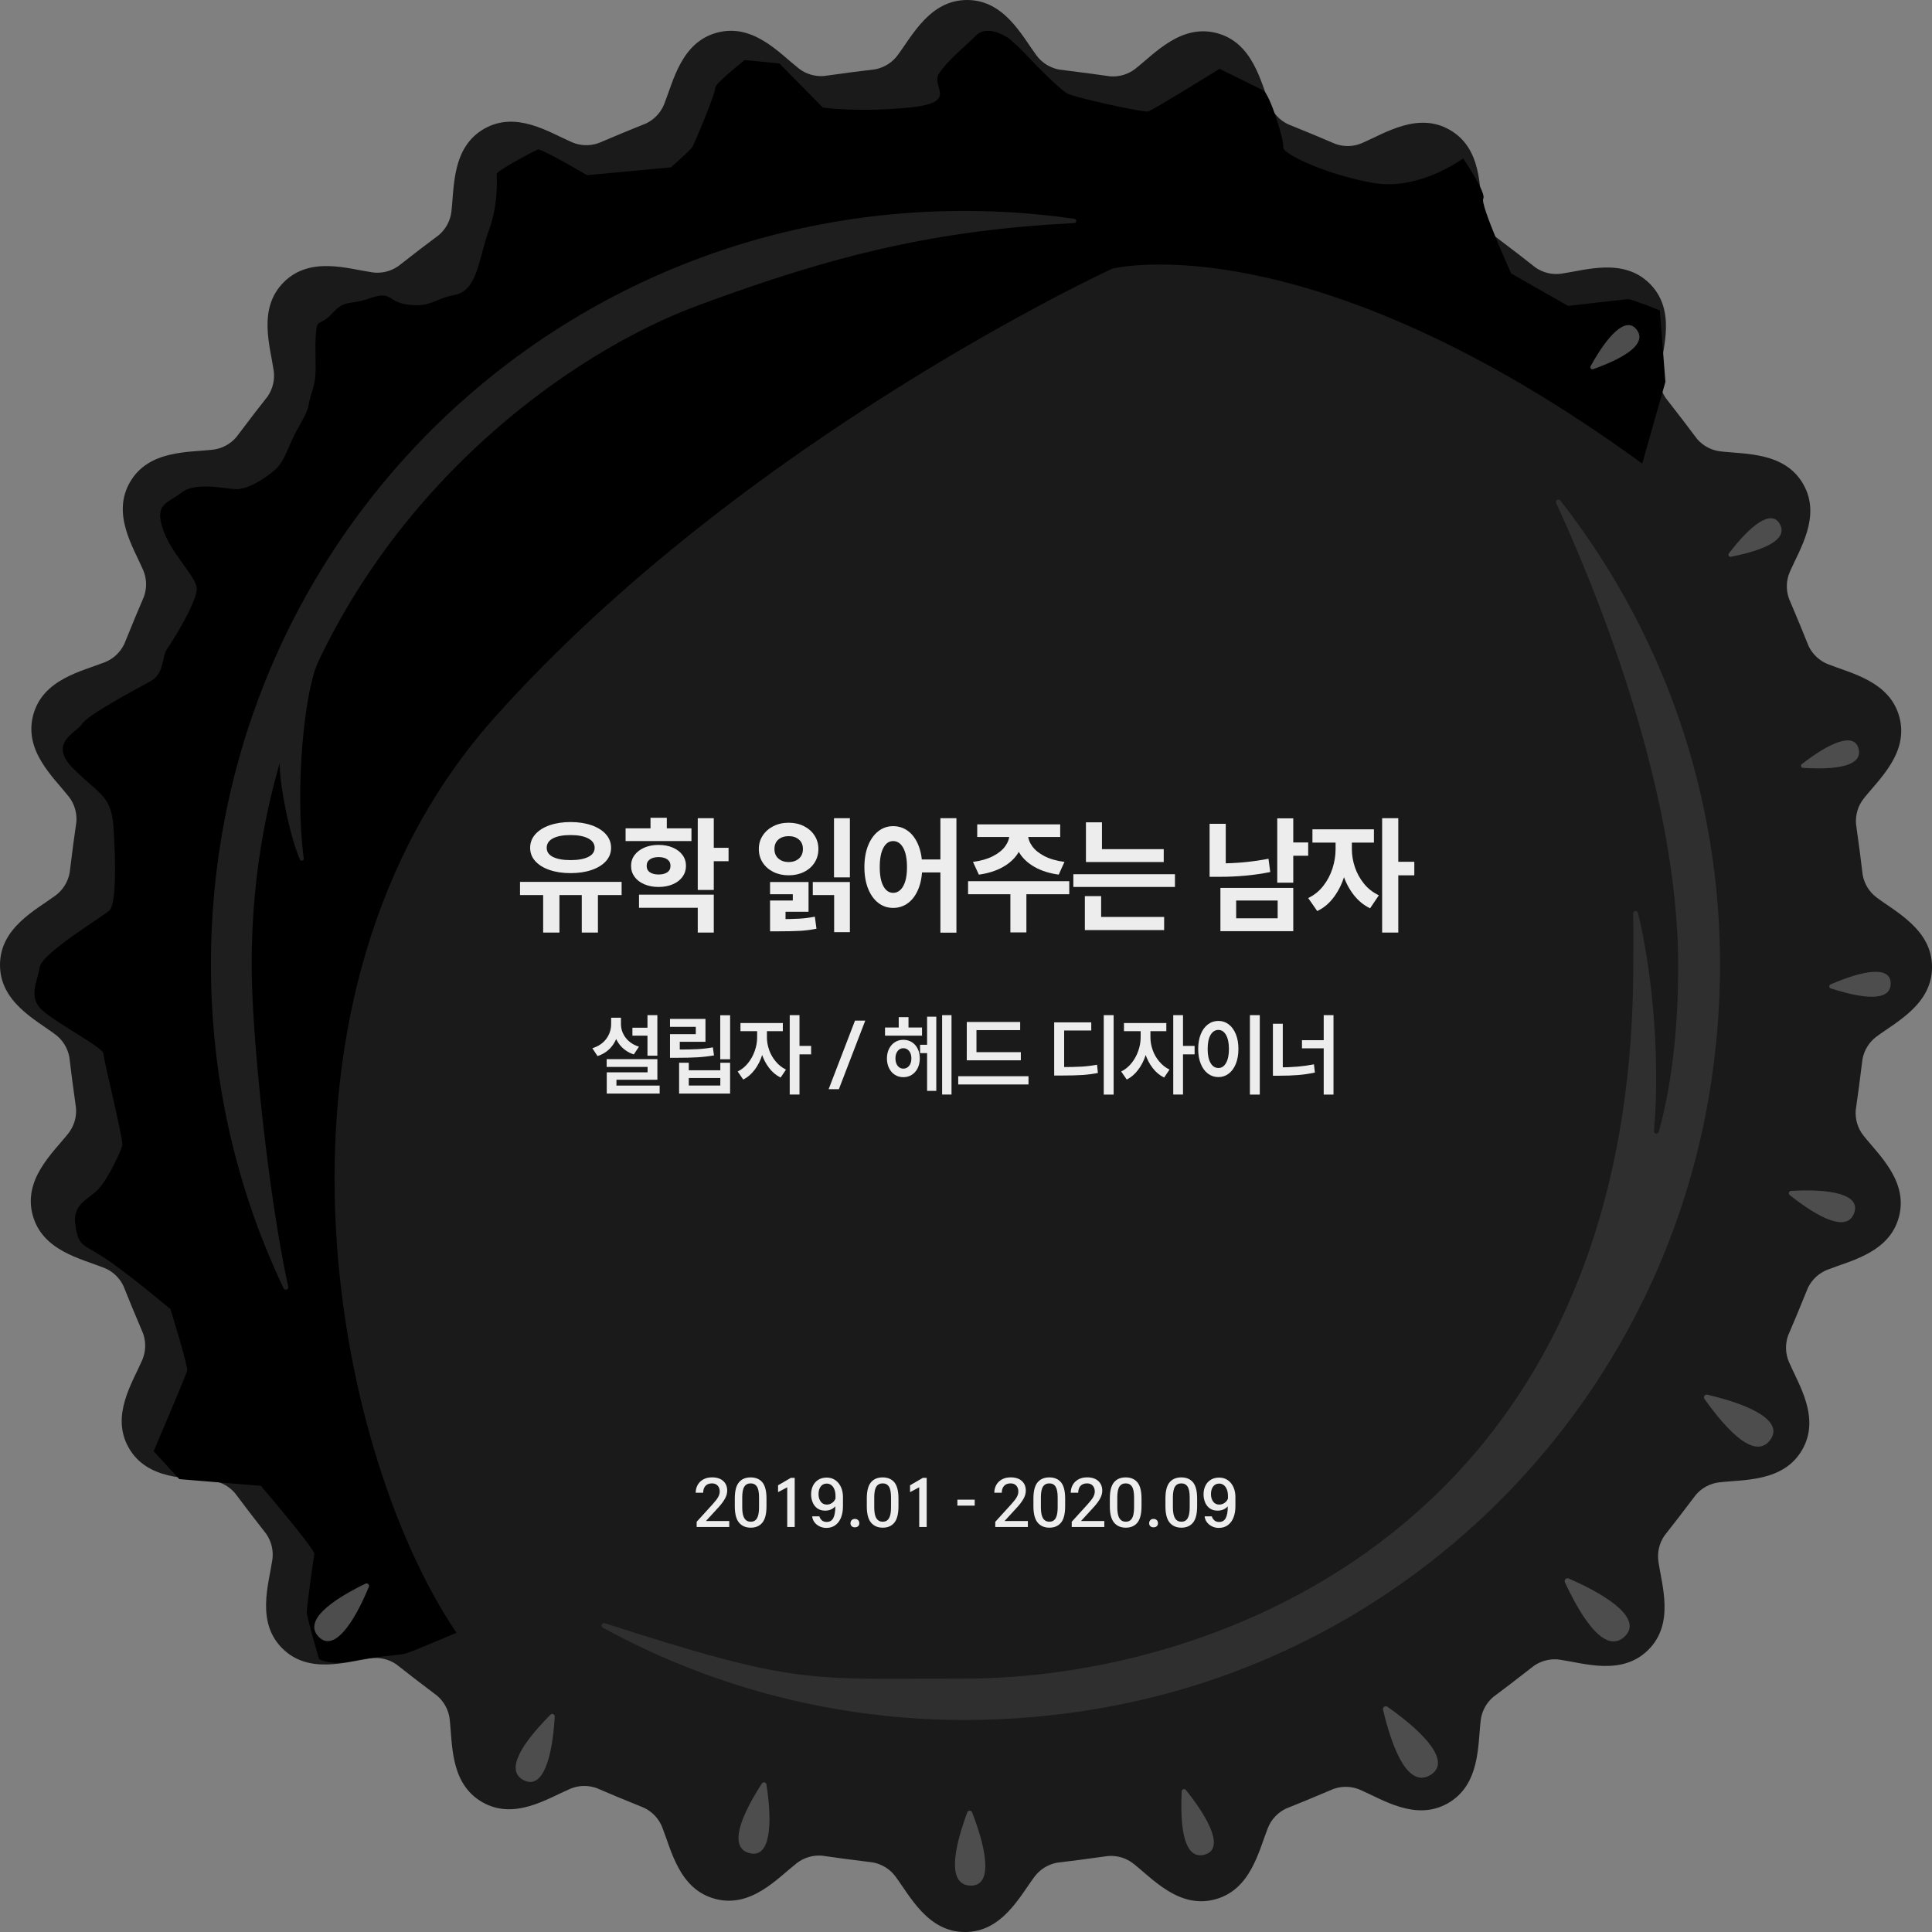 <?xml version="1.0" encoding="UTF-8"?>
<svg id="Layer_2" data-name="Layer 2" xmlns="http://www.w3.org/2000/svg" viewBox="0 0 846.53 846.53">
  <rect x="0" y="0" width="846.53" height="846.53" fill="#808080" stroke="none"/>
  <defs>
    <style>
      .cls-1 {
        fill: #1e1e1e;
      }

      .cls-2 {
        fill: #4d4d4d;
      }

      .cls-3 {
        fill: #ededed;
      }

      .cls-4 {
        fill: #1a1a1a;
      }

      .cls-5 {
        fill: #302f2f;
      }
    </style>
  </defs>
  <g id="Layer_1-2" data-name="Layer 1">
    <g>
      <g>
        <g>
          <path class="cls-4" d="M475.57,814.6l-2.62.32s2.62-.32,2.62-.32Z"/>
          <path class="cls-4" d="M822.18,454.22c8.76-6.5,24.34-14.21,24.36-30.46.02-16.25-15.54-23.99-24.28-30.52-3.2-2.39-5.36-5.92-6.1-9.84l-1.22-9.83-1.71-12.58c-.29-3.98.89-7.95,3.37-11.08,6.77-8.55,19.83-20.03,15.64-35.72-4.19-15.7-21.22-19.15-31.35-23.19-3.71-1.48-6.71-4.33-8.44-7.93l-4.71-11.62.99,2.45-4.91-11.71c-1.31-3.77-1.19-7.91.39-11.57,4.33-10.01,13.97-24.48,5.86-38.56-8.11-14.08-25.46-13-36.29-14.29-3.97-.47-7.6-2.44-10.21-5.47l-7.56-10.01,1.59,2.11-7.77-10.04c-2.24-3.31-3.2-7.33-2.62-11.28,1.59-10.79,7.16-27.26-4.32-38.76-11.47-11.5-27.96-5.97-38.75-4.41-3.95.57-7.97-.39-11.27-2.64l-9.89-7.71,2.08,1.62-10.1-7.69c-3.02-2.61-4.99-6.25-5.45-10.22-1.26-10.84-.14-28.18-14.2-36.32-14.06-8.14-28.55,1.47-38.57,5.77-3.67,1.58-7.8,1.68-11.57.36l-11.55-4.89,2.43,1.03-11.75-4.81c-3.6-1.74-6.44-4.75-7.91-8.46-4.02-10.14-7.43-27.19-23.12-31.41-15.69-4.22-27.2,8.8-35.76,15.56-3.14,2.47-7.1,3.65-11.08,3.35l-12.42-1.73,2.62.37-12.6-1.61c-3.92-.75-7.44-2.92-9.83-6.13C447.72,15.6,440.01.02,423.77,0c-16.25-.02-23.99,15.54-30.52,24.28-2.39,3.2-5.92,5.36-9.84,6.1l-9.83,1.22-12.58,1.71c-3.98.29-7.95-.89-11.08-3.37-8.55-6.77-20.03-19.83-35.72-15.64-15.7,4.19-19.15,21.22-23.19,31.35-1.48,3.71-4.33,6.71-7.93,8.44l-11.62,4.71,2.45-.99-11.71,4.91c-3.77,1.31-7.91,1.19-11.57-.39-10.01-4.33-24.48-13.97-38.56-5.86-14.08,8.11-13,25.46-14.29,36.29-.47,3.97-2.44,7.6-5.47,10.21l-10.01,7.56,2.11-1.59-10.04,7.77c-3.31,2.24-7.33,3.2-11.28,2.62-10.79-1.59-27.26-7.16-38.76,4.32s-5.97,27.95-4.41,38.75c.57,3.95-.39,7.97-2.64,11.27l-7.71,9.89,1.63-2.08-7.69,10.1c-2.61,3.02-6.25,4.99-10.22,5.45-10.84,1.26-28.18.14-36.32,14.2-8.14,14.06,1.47,28.55,5.77,38.57,1.58,3.67,1.68,7.8.36,11.57l-4.89,11.55,1.03-2.43-4.81,11.75c-1.74,3.6-4.75,6.44-8.46,7.91-10.14,4.02-27.19,7.43-31.41,23.12-4.22,15.69,8.8,27.2,15.56,35.76,2.47,3.14,3.65,7.1,3.35,11.08l-1.73,12.42.37-2.62-1.61,12.6c-.75,3.92-2.92,7.44-6.13,9.83C15.6,398.81.02,406.52,0,422.77c-.02,16.25,15.54,23.99,24.28,30.52,3.2,2.39,5.36,5.92,6.1,9.84l1.22,9.83,1.71,12.58c.29,3.98-.89,7.95-3.37,11.08-6.77,8.55-19.83,20.03-15.64,35.72,4.19,15.7,21.22,19.15,31.35,23.19,3.71,1.48,6.71,4.33,8.44,7.93l4.71,11.62-.99-2.45,4.91,11.71c1.31,3.77,1.19,7.91-.39,11.57-4.33,10.01-13.97,24.48-5.86,38.56,8.11,14.08,25.46,13,36.29,14.29,3.97.47,7.6,2.44,10.21,5.47l7.56,10.01-1.59-2.11,7.77,10.04c2.24,3.31,3.2,7.33,2.62,11.28-1.59,10.79-7.16,27.26,4.32,38.76,11.47,11.5,27.96,5.97,38.75,4.41,3.95-.57,7.97.39,11.27,2.64l9.89,7.71-2.08-1.62,10.1,7.69c3.02,2.61,4.99,6.25,5.45,10.22,1.26,10.84.14,28.18,14.2,36.32,14.06,8.14,28.55-1.47,38.57-5.77,3.67-1.58,7.8-1.68,11.57-.36l11.55,4.89-2.43-1.03,11.75,4.81c3.6,1.74,6.44,4.75,7.91,8.46,4.02,10.14,7.43,27.19,23.12,31.41,15.69,4.22,27.2-8.8,35.76-15.56,3.14-2.47,7.1-3.65,11.08-3.35l12.42,1.73-2.62-.37,12.6,1.61c3.92.75,7.44,2.92,9.83,6.13,6.5,8.76,14.21,24.34,30.46,24.36,16.25.02,23.99-15.54,30.52-24.28,2.39-3.2,5.92-5.36,9.84-6.1l9.83-1.22,12.58-1.71c3.98-.29,7.95.89,11.08,3.37,8.55,6.77,20.03,19.83,35.72,15.64,15.7-4.19,19.15-21.22,23.19-31.35,1.48-3.71,4.33-6.71,7.93-8.44l11.62-4.71-2.45.99,11.71-4.91c3.77-1.31,7.91-1.19,11.57.39,10.01,4.33,24.48,13.97,38.56,5.86,14.08-8.11,13-25.46,14.29-36.29.47-3.97,2.44-7.6,5.47-10.21l10.01-7.56-2.11,1.59,10.04-7.77c3.31-2.24,7.33-3.2,11.28-2.62,10.79,1.59,27.26,7.16,38.76-4.32,11.5-11.47,5.97-27.96,4.41-38.75-.57-3.95.39-7.97,2.64-11.27l7.71-9.89-1.62,2.08,7.69-10.1c2.61-3.02,6.25-4.99,10.22-5.45,10.84-1.26,28.18-.14,36.32-14.2,8.14-14.06-1.47-28.55-5.77-38.57-1.58-3.67-1.68-7.8-.36-11.57l4.89-11.55-1.03,2.43,4.81-11.75c1.74-3.6,4.75-6.44,8.46-7.91,10.14-4.02,27.19-7.43,31.41-23.12,4.22-15.69-8.8-27.2-15.56-35.76-2.47-3.14-3.65-7.1-3.35-11.08l1.73-12.42-.37,2.62,1.61-12.6c.75-3.92,2.92-7.44,6.13-9.83Z"/>
          <path class="cls-4" d="M370.96,31.93l2.62-.32s-2.62.32-2.62.32Z"/>
        </g>
        <path d="M199.99,715.4c-54.83-81.01-92.54-278.81,16.88-401.2,109.43-122.4,270.5-196.49,270.5-196.49,0,0,84.95-21.76,232.19,85.41l10.16-35.79-2.45-31.33s-12.24-4.9-13.71-4.9-26.44,2.94-26.44,2.94l-24.97-14.2s-13.71-30.35-12.24-32.8c1.47-2.45-8.81-17.62-8.81-17.62,0,0-19.09,14.2-39.17,10.77-20.07-3.43-40.15-12.73-39.66-15.67.49-2.94-5.87-23.4-8.81-24.92-2.94-1.52-19.09-9.43-19.09-9.43,0,0-29.38,18.19-31.33,18.68-1.96.49-31.33-5.87-35.25-7.83-3.92-1.96-18.11-16.93-19.58-18.5-1.47-1.57-5.87-5.49-5.87-5.49,0,0-9.3-6.85-14.69-1.47-5.39,5.38-12.24,10.7-16.16,16.61-3.92,5.91,9.3,12.74-13.22,14.96-22.52,2.21-37.7,0-37.7,0l-19.09-19.33-15.18-1.47s-13.29,10.42-12.94,12.24c.35,1.82-9.1,24.48-10.07,25.95-.98,1.47-9.3,8.81-9.3,8.81l-36.72,3.43s-20.07-11.75-21.54-11.26c-1.47.49-18.11,9.3-18.11,10.77s.98,12.61-3.43,24.66c-4.41,12.06-4.9,26.25-14.69,28.21-9.79,1.96-10.28,5.38-20.07,4.41-9.79-.98-7.34-6.37-17.13-2.94-9.79,3.43-10.79.27-16.76,6.73-5.96,6.46-6.74,1.11-7.23,10.41-.49,9.3.98,16.16-1.47,23.5-2.45,7.34-.49,6.36-5.87,15.67-5.39,9.3-5.76,15.18-11.2,19.58-5.45,4.41-11.67,7.83-16.15,7.83s-17.69-3.43-24.06,1.47c-6.37,4.9-11.75,4.9-8.32,15.67s14.19,20.56,14.93,25.95c.74,5.39-10.52,23.5-12.97,26.93-2.45,3.43-.98,10.77-7.34,14.2-6.36,3.43-27.42,14.69-29.86,18.6-2.45,3.92-15.18,8.32-3.92,19.58,11.26,11.26,16.65,11.75,17.62,25.46.98,13.71,1.38,33.78-1.76,36.72-3.14,2.94-29.58,18.6-30.56,24.97-.98,6.36-5.39,13.22,1.47,19.09,6.85,5.88,26.44,16.16,26.44,18.6s8.81,37.7,8.32,40.15c-.49,2.45-6.36,15.18-10.77,19.58-4.41,4.41-11.26,6.36-9.79,15.67,1.47,9.3,2.94,7.83,12.73,14.2,9.79,6.36,28.89,22.42,28.89,22.42,0,0,7.83,25.07,7.34,27.03-.49,1.96-14.69,35.25-14.69,35.25l11.26,12.24,35.74,2.94s23.83,27.91,23.42,29.86c-.41,1.96-3.35,23.5-3.35,25.46s5.39,20.56,5.39,20.56c0,0,4.9,2.94,14.2.98,9.3-1.96,21.02-2.71,23.49-3.31,2.46-.61,22.54-9.18,22.54-9.18Z"/>
        <g>
          <path class="cls-2" d="M748.1,611.11c-1.07-.25-1.89.97-1.25,1.87,14.52,20.4,23.79,24.53,28.7,18.07,6.25-8.22-7.95-15.4-27.45-19.94Z"/>
          <path class="cls-2" d="M784.77,521.8c-.95.05-1.33,1.26-.58,1.85,17.01,13.37,25.7,14.53,28.19,7.98,3.17-8.34-10.34-10.82-27.61-9.83Z"/>
          <path class="cls-2" d="M789.48,334.82c-.66.51-.33,1.58.5,1.63,18.99,1.19,25.86-2.31,24.4-8.3-1.86-7.62-12.89-2.67-24.9,6.66Z"/>
          <path class="cls-2" d="M802.1,431.34c-.78.34-.73,1.48.09,1.74,18.5,5.96,26.19,4.22,26.24-2.07.07-8.01-12.09-5.89-26.33.33Z"/>
          <path class="cls-2" d="M757.53,242.51c-.51.67.08,1.61.9,1.45,18.66-3.71,24.41-8.86,21.46-14.27-3.75-6.89-13.15.71-22.36,12.82Z"/>
          <path class="cls-2" d="M696.94,160.46c-.4.73.32,1.58,1.11,1.3,17.91-6.42,22.83-12.36,19.12-17.27-4.73-6.26-12.9,2.65-20.23,15.98Z"/>
          <path class="cls-2" d="M687.32,691.64c-1.05-.46-2.12.64-1.63,1.68,11.06,23.62,19.8,29.58,26.03,23.88,7.94-7.26-5.27-17.26-24.4-25.56Z"/>
          <path class="cls-2" d="M607.91,747.84c-.94-.66-2.2.2-1.93,1.32,6.1,25.36,13.46,32.95,20.71,28.61,9.23-5.52-1.7-17.97-18.78-29.93Z"/>
          <path class="cls-2" d="M425.94,794.09c-.38-.97-1.77-.96-2.13.02-8.19,22.26-6.45,31.71,1.22,32.09,9.76.49,7.78-14.44.91-32.11Z"/>
          <path class="cls-2" d="M335.83,781.87c-.15-1-1.47-1.27-2.01-.42-12.35,19.27-12.68,28.54-5.53,30.5,9.1,2.49,10.34-11.99,7.54-30.07Z"/>
          <path class="cls-2" d="M243.06,752.15c.06-1-1.17-1.55-1.88-.83-16.1,16.26-18.36,25.26-11.78,28.67,8.38,4.34,12.62-9.56,13.66-27.83Z"/>
          <path class="cls-2" d="M161.61,695.32c.39-.93-.59-1.85-1.5-1.41-20.56,10.05-25.66,17.8-20.57,23.18,6.48,6.86,15.07-4.87,22.07-21.78Z"/>
          <path class="cls-2" d="M519.62,784.32c-.6-.75-1.81-.35-1.85.61-1.03,21.73,3.1,29.52,9.91,27.74,8.68-2.27,2.83-14.78-8.06-28.34Z"/>
        </g>
        <path class="cls-5" d="M683.7,219.33c53.7,68.75,80.81,159.27,65.89,256.07-21.34,138.52-128.7,248.71-266.74,272.96-79.74,14.01-155.48-.56-218.68-35.16-1.15-.63-.39-2.38.85-1.97,85.45,27.6,89.07,24.18,157.41,24.26,110.16.13,292.92-66.57,293.21-312.34,0-7.03.16-15.8-.07-22.87-.04-1.29,1.81-1.55,2.12-.3,5.12,20.38,10.14,59.26,7.03,95.55-.11,1.31,1.78,1.63,2.12.36,5.48-20.34,8.44-43.36,8.47-72.72.09-80.4-39.44-172.41-53.45-202.73-.53-1.16,1.04-2.12,1.83-1.11Z"/>
        <path class="cls-1" d="M470.79,95.89c-11.98-1.74-24.18-2.84-36.54-3.27-191.9-6.53-347.1,147.74-341.69,339.68,1.33,47.22,12.57,91.96,31.71,132.21.55,1.15,2.29.55,2.02-.69-8.67-39.55-16.03-110-16.03-141.01,0-167.86,122.61-261.8,194.98-288.75,60.81-22.64,105.43-33.23,165.44-36.32,1.12-.06,1.21-1.69.1-1.85Z"/>
        <path class="cls-1" d="M139.12,290.64c-5.75,13.05-10.03,54.97-6.03,85.51.13,1.02-1.27,1.42-1.68.47-4.86-11.33-9.06-34.04-8.84-42.24l1.01-24.09,15.54-19.65Z"/>
      </g>
      <g>
        <path class="cls-3" d="M272.37,392.17h-44.52v-5.76h44.52v5.76ZM259.2,361.6c2.7.94,4.8,2.26,6.3,3.96s2.25,3.67,2.25,5.91-.75,4.19-2.25,5.85c-1.5,1.66-3.59,2.95-6.27,3.87-2.68.92-5.76,1.38-9.24,1.38s-6.5-.46-9.18-1.38c-2.68-.92-4.77-2.21-6.27-3.87-1.5-1.66-2.25-3.61-2.25-5.85s.75-4.21,2.25-5.91,3.59-3.02,6.27-3.96c2.68-.94,5.74-1.41,9.18-1.41s6.51.47,9.21,1.41ZM245.13,408.61h-7.14v-18.42h7.14v18.42ZM242.31,367.33c-1.84.96-2.76,2.34-2.76,4.14s.92,3.1,2.76,4.02c1.84.92,4.4,1.38,7.68,1.38s5.86-.46,7.74-1.38c1.88-.92,2.82-2.26,2.82-4.02s-.94-3.13-2.82-4.11c-1.88-.98-4.46-1.47-7.74-1.47s-5.84.48-7.68,1.44ZM261.99,408.61h-7.08v-18.42h7.08v18.42Z"/>
        <path class="cls-3" d="M302.97,368.53h-28.86v-5.58h28.86v5.58ZM294.78,371.38c1.82.78,3.24,1.86,4.26,3.24,1.02,1.38,1.53,2.97,1.53,4.77s-.51,3.4-1.53,4.8c-1.02,1.4-2.44,2.49-4.26,3.27-1.82.78-3.89,1.17-6.21,1.17s-4.4-.39-6.24-1.17c-1.84-.78-3.27-1.87-4.29-3.27-1.02-1.4-1.53-3-1.53-4.8s.52-3.39,1.56-4.77c1.04-1.38,2.47-2.46,4.29-3.24,1.82-.78,3.89-1.17,6.21-1.17s4.39.39,6.21,1.17ZM312.75,408.61h-7.02v-10.86h-25.74v-5.76h32.76v16.62ZM284.76,376.54c-.94.66-1.41,1.61-1.41,2.85s.47,2.18,1.41,2.82c.94.64,2.21.96,3.81.96s2.87-.32,3.81-.96c.94-.64,1.41-1.58,1.41-2.82s-.47-2.19-1.41-2.85c-.94-.66-2.21-.99-3.81-.99s-2.87.33-3.81.99ZM292.17,366.13h-7.14v-7.8h7.14v7.8ZM312.75,389.95h-7.02v-31.44h7.02v31.44ZM319.23,377.35h-8.46v-5.88h8.46v5.88Z"/>
        <path class="cls-3" d="M352.26,361.99c1.98,1,3.53,2.37,4.65,4.11,1.12,1.74,1.68,3.71,1.68,5.91s-.56,4.23-1.68,5.97c-1.12,1.74-2.67,3.1-4.65,4.08-1.98.98-4.21,1.47-6.69,1.47s-4.71-.49-6.69-1.47c-1.98-.98-3.54-2.34-4.68-4.08-1.14-1.74-1.71-3.73-1.71-5.97s.57-4.17,1.71-5.91c1.14-1.74,2.7-3.11,4.68-4.11,1.98-1,4.21-1.5,6.69-1.5s4.71.5,6.69,1.5ZM354.27,399.49h-10.08v6.3h-6.78v-11.22h9.96v-2.76h-9.96v-5.34h16.86v13.02ZM350.34,402.52c2.26-.14,4.49-.43,6.69-.87l.72,5.28c-2.36.48-4.72.79-7.08.93-2.36.14-5.68.21-9.96.21h-3.3v-5.34h3.3c4.16,0,7.37-.07,9.63-.21ZM341.04,367.87c-1.14,1-1.71,2.38-1.71,4.14s.58,3.15,1.74,4.17c1.16,1.02,2.66,1.53,4.5,1.53s3.34-.51,4.5-1.53c1.16-1.02,1.74-2.41,1.74-4.17s-.58-3.14-1.74-4.14c-1.16-1-2.66-1.5-4.5-1.5s-3.39.5-4.53,1.5ZM372.39,408.43h-6.9v-16.26h-9.36v-5.7h16.26v21.96ZM372.39,384.43h-6.96v-25.92h6.96v25.92Z"/>
        <path class="cls-3" d="M397.95,364.18c1.92,1.46,3.42,3.55,4.5,6.27,1.08,2.72,1.62,5.88,1.62,9.48s-.54,6.75-1.62,9.45c-1.08,2.7-2.58,4.78-4.5,6.24-1.92,1.46-4.12,2.19-6.6,2.19s-4.61-.73-6.51-2.19c-1.9-1.46-3.39-3.54-4.47-6.24-1.08-2.7-1.62-5.85-1.62-9.45s.54-6.75,1.62-9.45,2.57-4.79,4.47-6.27c1.9-1.48,4.07-2.22,6.51-2.22s4.68.73,6.6,2.19ZM387.06,371.5c-1.06,1.98-1.59,4.79-1.59,8.43s.53,6.38,1.59,8.34c1.06,1.96,2.49,2.94,4.29,2.94s3.31-.98,4.41-2.94c1.1-1.96,1.65-4.74,1.65-8.34s-.55-6.45-1.65-8.43c-1.1-1.98-2.57-2.97-4.41-2.97s-3.23.99-4.29,2.97ZM415.05,382.27h-13.08v-5.7h13.08v5.7ZM419.07,408.67h-7.02v-50.16h7.02v50.16Z"/>
        <path class="cls-3" d="M468.51,391.81h-44.34v-5.7h44.34v5.7ZM446.12,373.72c-1.52,2.46-3.75,4.52-6.69,6.18-2.94,1.66-6.45,2.77-10.53,3.33l-2.58-5.58c3.44-.44,6.36-1.28,8.76-2.52,2.4-1.24,4.2-2.7,5.4-4.38,1.2-1.68,1.8-3.4,1.8-5.16v-1.38h6.12v1.38c0,2.96-.76,5.67-2.28,8.13ZM464.54,366.73h-36.36v-5.52h36.36v5.52ZM449.73,408.55h-7.02v-18.24h7.02v18.24ZM452.25,370.75c1.2,1.68,3,3.14,5.4,4.38,2.4,1.24,5.32,2.08,8.76,2.52l-2.52,5.58c-4.08-.56-7.59-1.67-10.53-3.33-2.94-1.66-5.17-3.72-6.69-6.18s-2.28-5.17-2.28-8.13v-1.38h6.06v1.38c0,1.76.6,3.48,1.8,5.16Z"/>
        <path class="cls-3" d="M514.82,388.63h-44.52v-5.58h44.52v5.58ZM482.48,403.27h-7.14v-10.62h7.14v10.62ZM510.08,407.53h-34.74v-5.76h34.74v5.76ZM482.84,374.89h-7.02v-14.58h7.02v14.58ZM509.9,377.71h-34.08v-5.64h34.08v5.64Z"/>
        <path class="cls-3" d="M537.08,381.43h-7.08v-20.46h7.08v20.46ZM555.8,376.27l.78,5.82c-6.84,1.4-14.28,2.1-22.32,2.1h-4.26v-5.88h4.26c7.36,0,14.54-.68,21.54-2.04ZM566.66,408.01h-31.92v-18.96h31.92v18.96ZM541.64,402.37h18.18v-7.8h-18.18v7.8ZM566.66,386.77h-7.02v-28.2h7.02v28.2ZM573.2,374.95h-8.46v-5.82h8.46v5.82Z"/>
        <path class="cls-3" d="M589.22,383.26c-1.04,3.62-2.59,6.84-4.65,9.66-2.06,2.82-4.53,4.91-7.41,6.27l-3.96-5.7c2.6-1.24,4.8-3.01,6.6-5.31,1.8-2.3,3.15-4.86,4.05-7.68.9-2.82,1.35-5.63,1.35-8.43v-5.58h5.58v5.58c0,3.84-.52,7.57-1.56,11.19ZM602,369.19h-26.94v-5.82h26.94v5.82ZM593.66,379.96c.88,2.62,2.2,5.02,3.96,7.2,1.76,2.18,3.94,3.89,6.54,5.13l-3.84,5.7c-2.88-1.4-5.34-3.45-7.38-6.15-2.04-2.7-3.58-5.76-4.62-9.18s-1.56-6.95-1.56-10.59v-5.58h5.58v5.58c0,2.64.44,5.27,1.32,7.89ZM612.68,408.61h-7.08v-50.1h7.08v50.1ZM619.7,383.53h-8.64v-5.94h8.64v5.94Z"/>
      </g>
      <g>
        <path class="cls-3" d="M305.25,666.79l6.99-7.68c1.18-1.3,2-2.36,2.44-3.18.45-.82.68-1.62.68-2.4,0-1.06-.3-1.92-.9-2.58s-1.43-.99-2.49-.99c-1.26,0-2.22.38-2.88,1.12-.66.75-.99,1.75-.99,2.99h-3.27c0-1.26.29-2.4.85-3.42.57-1.02,1.4-1.83,2.48-2.43,1.08-.6,2.36-.9,3.84-.9,2.08,0,3.71.53,4.88,1.58s1.75,2.47,1.75,4.27c0,1.22-.37,2.46-1.11,3.72-.74,1.26-1.79,2.61-3.15,4.05l-5.07,5.52h10.23v2.61h-14.28v-2.28Z"/>
        <path class="cls-3" d="M334.05,667.15c-1.2,1.48-2.9,2.22-5.1,2.22s-3.92-.75-5.15-2.23c-1.23-1.49-1.84-3.87-1.84-7.12v-3.42c0-3.28.6-5.64,1.81-7.09,1.21-1.45,2.93-2.17,5.15-2.17s3.93.73,5.13,2.17c1.2,1.45,1.8,3.82,1.8,7.09v3.42c0,3.28-.6,5.66-1.8,7.14ZM331.66,651.39c-.61-.95-1.53-1.43-2.75-1.43s-2.17.48-2.77,1.43c-.61.95-.92,2.51-.92,4.69v4.41c0,2.18.32,3.77.95,4.77s1.55,1.5,2.78,1.5,2.13-.5,2.73-1.5.9-2.59.9-4.77v-4.41c0-2.18-.3-3.74-.91-4.69Z"/>
        <path class="cls-3" d="M344.94,651.67l-4.02,2.13v-3l5.61-3.27h1.68v21.54h-3.27v-17.4Z"/>
        <path class="cls-3" d="M361.5,661.9c-1.34,0-2.46-.33-3.38-.99s-1.59-1.53-2.04-2.62c-.45-1.09-.68-2.27-.68-3.55,0-1.38.27-2.62.81-3.74.54-1.11,1.32-1.98,2.35-2.62,1.03-.64,2.25-.96,3.67-.96s2.75.39,3.83,1.16c1.07.77,1.88,1.79,2.45,3.08.56,1.28.84,2.66.84,4.14v4.23c0,1.84-.28,3.47-.84,4.89-.56,1.42-1.39,2.54-2.48,3.34-1.09.81-2.4,1.21-3.95,1.21-1.1,0-2.11-.23-3.03-.69s-1.67-1.08-2.23-1.86c-.57-.78-.89-1.62-.95-2.52h3.15c.16.62.5,1.18,1.02,1.69.52.51,1.25.77,2.19.77,1.34,0,2.3-.58,2.9-1.73.59-1.15.88-2.85.88-5.11-1.14,1.26-2.65,1.89-4.53,1.89ZM365.58,652.56c-.34-.83-.8-1.46-1.38-1.88s-1.22-.63-1.92-.63c-1.14,0-2.03.42-2.67,1.27-.64.85-.96,1.96-.96,3.34,0,1.3.31,2.39.95,3.27.63.88,1.52,1.32,2.68,1.32.86,0,1.64-.25,2.34-.75s1.19-1.13,1.47-1.89v-1.11c0-1.14-.17-2.12-.51-2.96Z"/>
        <path class="cls-3" d="M373.17,666.07c.34-.36.81-.54,1.41-.54s1.07.18,1.42.54c.35.36.52.81.52,1.35s-.17.95-.51,1.29c-.34.34-.82.51-1.44.51s-1.07-.17-1.41-.51c-.34-.34-.51-.77-.51-1.29s.17-.99.51-1.35Z"/>
        <path class="cls-3" d="M391.89,667.15c-1.2,1.48-2.9,2.22-5.1,2.22s-3.92-.75-5.15-2.23c-1.23-1.49-1.84-3.87-1.84-7.12v-3.42c0-3.28.6-5.64,1.81-7.09,1.21-1.45,2.92-2.17,5.14-2.17s3.93.73,5.13,2.17c1.2,1.45,1.8,3.82,1.8,7.09v3.42c0,3.28-.6,5.66-1.8,7.14ZM389.5,651.39c-.61-.95-1.53-1.43-2.75-1.43s-2.16.48-2.77,1.43-.92,2.51-.92,4.69v4.41c0,2.18.31,3.77.95,4.77.63,1,1.55,1.5,2.77,1.5s2.13-.5,2.73-1.5c.6-1,.9-2.59.9-4.77v-4.41c0-2.18-.3-3.74-.91-4.69Z"/>
        <path class="cls-3" d="M402.77,651.67l-4.02,2.13v-3l5.61-3.27h1.68v21.54h-3.27v-17.4Z"/>
        <path class="cls-3" d="M419.49,657.1h7.59v2.61h-7.59v-2.61Z"/>
        <path class="cls-3" d="M436.1,666.79l6.99-7.68c1.18-1.3,1.99-2.36,2.44-3.18s.67-1.62.67-2.4c0-1.06-.3-1.92-.9-2.58-.6-.66-1.43-.99-2.49-.99-1.26,0-2.22.38-2.88,1.12s-.99,1.75-.99,2.99h-3.27c0-1.26.29-2.4.85-3.42.57-1.02,1.4-1.83,2.48-2.43,1.08-.6,2.36-.9,3.84-.9,2.08,0,3.71.53,4.88,1.58s1.75,2.47,1.75,4.27c0,1.22-.37,2.46-1.11,3.72-.74,1.26-1.79,2.61-3.15,4.05l-5.07,5.52h10.23v2.61h-14.28v-2.28Z"/>
        <path class="cls-3" d="M464.9,667.15c-1.2,1.48-2.9,2.22-5.1,2.22s-3.92-.75-5.14-2.23c-1.23-1.49-1.85-3.87-1.85-7.12v-3.42c0-3.28.61-5.64,1.82-7.09,1.21-1.45,2.92-2.17,5.15-2.17s3.93.73,5.13,2.17c1.2,1.45,1.8,3.82,1.8,7.09v3.42c0,3.28-.6,5.66-1.8,7.14ZM462.52,651.39c-.61-.95-1.53-1.43-2.74-1.43s-2.17.48-2.78,1.43c-.61.95-.92,2.51-.92,4.69v4.41c0,2.18.32,3.77.94,4.77.63,1,1.55,1.5,2.78,1.5s2.13-.5,2.73-1.5c.6-1,.9-2.59.9-4.77v-4.41c0-2.18-.31-3.74-.92-4.69Z"/>
        <path class="cls-3" d="M469.58,666.79l6.99-7.68c1.18-1.3,2-2.36,2.45-3.18s.67-1.62.67-2.4c0-1.06-.3-1.92-.9-2.58-.6-.66-1.43-.99-2.49-.99-1.26,0-2.22.38-2.88,1.12-.66.75-.99,1.75-.99,2.99h-3.27c0-1.26.29-2.4.86-3.42.57-1.02,1.39-1.83,2.47-2.43,1.08-.6,2.36-.9,3.84-.9,2.08,0,3.71.53,4.88,1.58s1.76,2.47,1.76,4.27c0,1.22-.37,2.46-1.11,3.72-.74,1.26-1.79,2.61-3.15,4.05l-5.07,5.52h10.23v2.61h-14.28v-2.28Z"/>
        <path class="cls-3" d="M498.38,667.15c-1.2,1.48-2.9,2.22-5.1,2.22s-3.92-.75-5.15-2.23c-1.23-1.49-1.84-3.87-1.84-7.12v-3.42c0-3.28.6-5.64,1.81-7.09,1.21-1.45,2.92-2.17,5.14-2.17s3.93.73,5.13,2.17c1.2,1.45,1.8,3.82,1.8,7.09v3.42c0,3.28-.6,5.66-1.8,7.14ZM496,651.39c-.61-.95-1.53-1.43-2.75-1.43s-2.16.48-2.77,1.43-.92,2.51-.92,4.69v4.41c0,2.18.31,3.77.95,4.77.63,1,1.55,1.5,2.77,1.5s2.13-.5,2.73-1.5c.6-1,.9-2.59.9-4.77v-4.41c0-2.18-.3-3.74-.91-4.69Z"/>
        <path class="cls-3" d="M504.02,666.07c.34-.36.81-.54,1.41-.54s1.08.18,1.43.54c.35.36.52.81.52,1.35s-.17.95-.51,1.29-.82.51-1.44.51-1.07-.17-1.41-.51c-.34-.34-.51-.77-.51-1.29s.17-.99.51-1.35Z"/>
        <path class="cls-3" d="M522.74,667.15c-1.2,1.48-2.9,2.22-5.1,2.22s-3.92-.75-5.15-2.23c-1.23-1.49-1.84-3.87-1.84-7.12v-3.42c0-3.28.6-5.64,1.81-7.09,1.21-1.45,2.93-2.17,5.15-2.17s3.93.73,5.13,2.17c1.2,1.45,1.8,3.82,1.8,7.09v3.42c0,3.28-.6,5.66-1.8,7.14ZM520.36,651.39c-.61-.95-1.53-1.43-2.75-1.43s-2.17.48-2.77,1.43c-.61.95-.92,2.51-.92,4.69v4.41c0,2.18.32,3.77.95,4.77s1.55,1.5,2.78,1.5,2.13-.5,2.73-1.5.9-2.59.9-4.77v-4.41c0-2.18-.3-3.74-.91-4.69Z"/>
        <path class="cls-3" d="M533.45,661.9c-1.34,0-2.47-.33-3.38-.99-.91-.66-1.59-1.53-2.04-2.62-.45-1.09-.68-2.27-.68-3.55,0-1.38.27-2.62.81-3.74.54-1.11,1.32-1.98,2.36-2.62,1.03-.64,2.25-.96,3.67-.96s2.75.39,3.83,1.16c1.07.77,1.88,1.79,2.45,3.08.56,1.28.84,2.66.84,4.14v4.23c0,1.84-.28,3.47-.84,4.89-.56,1.42-1.39,2.54-2.48,3.34-1.09.81-2.41,1.21-3.95,1.21-1.1,0-2.11-.23-3.03-.69s-1.66-1.08-2.23-1.86-.88-1.62-.95-2.52h3.15c.16.62.5,1.18,1.02,1.69.52.51,1.25.77,2.19.77,1.34,0,2.3-.58,2.9-1.73.59-1.15.88-2.85.88-5.11-1.14,1.26-2.65,1.89-4.53,1.89ZM537.53,652.56c-.34-.83-.8-1.46-1.38-1.88s-1.22-.63-1.92-.63c-1.14,0-2.03.42-2.67,1.27-.64.85-.96,1.96-.96,3.34,0,1.3.32,2.39.95,3.27s1.53,1.32,2.69,1.32c.86,0,1.64-.25,2.34-.75.7-.5,1.19-1.13,1.47-1.89v-1.11c0-1.14-.17-2.12-.51-2.96Z"/>
      </g>
      <g>
        <path class="cls-3" d="M268.81,457.45c-1.64,2.52-3.97,4.28-6.99,5.29l-2.27-3.44c2.66-.84,4.7-2.22,6.11-4.14,1.41-1.92,2.12-4.08,2.12-6.49v-2.73h3.49v2.73c0,3.33-.82,6.26-2.46,8.78ZM288.03,473.11h-17.93v4.66h-4.24v-7.9h17.89v-2.39h-17.93v-3.4h22.22v9.03ZM289.04,479.16h-23.18v-3.49h23.18v3.49ZM274.13,454.69c1.37,1.81,3.32,3.12,5.84,3.93l-2.27,3.4c-2.91-.98-5.17-2.67-6.76-5.06-1.6-2.39-2.39-5.16-2.39-8.29v-2.73h3.53v2.73c0,2.21.69,4.22,2.06,6.03ZM285.63,453.79h-8.53v-3.49h8.53v3.49ZM288.03,462.57h-4.33v-17.77h4.33v17.77Z"/>
        <path class="cls-3" d="M309.11,456.48h-11.26v5.75h-4.28v-9.11h11.3v-3.19h-11.3v-3.49h15.54v10.04ZM305.42,459.71c2.27-.11,4.58-.38,6.93-.8l.5,3.53c-2.49.42-4.95.7-7.37.84-2.42.14-5.41.21-8.97.21h-2.94v-3.61h2.94c3.67,0,6.64-.06,8.9-.17ZM301.8,468.95h13.82v-3.28h4.28v13.48h-22.34v-13.48h4.24v3.28ZM315.62,475.63v-3.28h-13.82v3.28h13.82ZM319.91,464.12h-4.33v-19.28h4.33v19.28Z"/>
        <path class="cls-3" d="M334,462.13c-.77,2.48-1.88,4.68-3.32,6.59-1.44,1.92-3.12,3.35-5.02,4.3l-2.44-3.53c1.74-.84,3.25-2.07,4.54-3.68,1.29-1.61,2.27-3.4,2.96-5.38.69-1.97,1.03-3.93,1.03-5.86v-4.45h3.4v4.45c0,2.55-.38,5.06-1.15,7.54ZM343.01,451.82h-18.56v-3.57h18.56v3.57ZM337.02,460.09c.66,1.85,1.62,3.53,2.9,5.04,1.27,1.51,2.76,2.69,4.47,3.53l-2.35,3.49c-1.93-.95-3.61-2.34-5.02-4.18s-2.5-3.91-3.25-6.24-1.13-4.7-1.13-7.14v-4.45h3.4v4.45c0,1.82.33,3.65.99,5.5ZM350.31,479.58h-4.28v-34.78h4.28v34.78ZM355.4,461.98h-6.05v-3.7h6.05v3.7Z"/>
        <path class="cls-3" d="M379.12,447.2l-11.55,30.03h-4.49l11.55-30.03h4.49Z"/>
        <path class="cls-3" d="M403.99,453.79h-16.21v-3.57h16.21v3.57ZM399.54,456.63c1.09.69,1.95,1.65,2.56,2.9.62,1.25.92,2.65.92,4.22s-.31,3.02-.92,4.26c-.62,1.25-1.47,2.22-2.56,2.92s-2.34,1.05-3.74,1.05-2.6-.35-3.7-1.05-1.95-1.67-2.56-2.92c-.62-1.25-.92-2.67-.92-4.26s.31-2.97.92-4.2c.62-1.23,1.47-2.2,2.56-2.9,1.09-.7,2.32-1.05,3.7-1.05s2.65.34,3.74,1.03ZM393.32,460.51c-.64.81-.97,1.89-.97,3.23s.32,2.46.97,3.28c.64.81,1.47,1.22,2.48,1.22s1.88-.41,2.54-1.22c.66-.81.99-1.9.99-3.28s-.33-2.42-.99-3.23c-.66-.81-1.5-1.22-2.54-1.22s-1.83.41-2.48,1.22ZM398.07,452.45h-4.28v-6.76h4.28v6.76ZM408.94,461.44h-5.8v-3.65h5.8v3.65ZM410.25,477.98h-4.03v-32.51h4.03v32.51ZM416.92,479.58h-4.12v-34.78h4.12v34.78Z"/>
        <path class="cls-3" d="M450.65,475.17h-30.79v-3.61h30.79v3.61ZM447,451.36h-19.15v11.17h-4.24v-14.74h23.39v3.57ZM447.29,464.59h-23.69v-3.57h23.69v3.57Z"/>
        <path class="cls-3" d="M478.16,451.52h-11.89v17.43h-4.37v-21h16.25v3.57ZM473.88,467.36c2.27-.14,4.54-.42,6.8-.84l.38,3.61c-2.24.45-4.54.75-6.89.9-2.35.15-5.46.23-9.32.23h-2.94v-3.7h2.94c3.75,0,6.76-.07,9.03-.21ZM487.95,479.62h-4.33v-34.82h4.33v34.82Z"/>
        <path class="cls-3" d="M502.04,462.13c-.77,2.48-1.88,4.68-3.32,6.59-1.44,1.92-3.12,3.35-5.02,4.3l-2.44-3.53c1.74-.84,3.25-2.07,4.54-3.68,1.29-1.61,2.27-3.4,2.96-5.38.69-1.97,1.03-3.93,1.03-5.86v-4.45h3.4v4.45c0,2.55-.38,5.06-1.15,7.54ZM511.04,451.82h-18.56v-3.57h18.56v3.57ZM505.06,460.09c.66,1.85,1.62,3.53,2.9,5.04,1.27,1.51,2.76,2.69,4.47,3.53l-2.35,3.49c-1.93-.95-3.61-2.34-5.02-4.18s-2.5-3.91-3.25-6.24-1.13-4.7-1.13-7.14v-4.45h3.4v4.45c0,1.82.33,3.65.99,5.5ZM518.35,479.58h-4.28v-34.78h4.28v34.78ZM523.43,461.98h-6.05v-3.7h6.05v3.7Z"/>
        <path class="cls-3" d="M538.37,448.84c1.33,1.01,2.37,2.44,3.13,4.3s1.13,4.03,1.13,6.49-.38,4.63-1.13,6.49c-.76,1.86-1.8,3.3-3.13,4.31-1.33,1.01-2.83,1.51-4.51,1.51s-3.23-.5-4.58-1.51-2.39-2.44-3.15-4.31c-.76-1.86-1.13-4.02-1.13-6.49s.38-4.63,1.13-6.49,1.81-3.3,3.15-4.3c1.34-1.01,2.87-1.51,4.58-1.51s3.18.5,4.51,1.51ZM530.41,453.48c-.84,1.47-1.26,3.52-1.26,6.15s.42,4.64,1.26,6.11c.84,1.47,1.99,2.21,3.44,2.21s2.52-.73,3.36-2.21c.84-1.47,1.26-3.51,1.26-6.11s-.42-4.65-1.26-6.13c-.84-1.48-1.96-2.23-3.36-2.23s-2.6.74-3.44,2.21ZM551.99,479.62h-4.33v-34.82h4.33v34.82Z"/>
        <path class="cls-3" d="M562.07,470.17h-4.33v-21.59h4.33v21.59ZM575.72,466.35l.42,3.61c-2.49.53-4.99.9-7.5,1.09-2.51.2-5.2.29-8.08.29h-2.81v-3.65h2.81c5.63,0,10.68-.45,15.16-1.34ZM581.27,459.34h-10.79v-3.57h10.79v3.57ZM584.29,479.62h-4.29v-34.82h4.29v34.82Z"/>
      </g>
    </g>
  </g>
</svg>